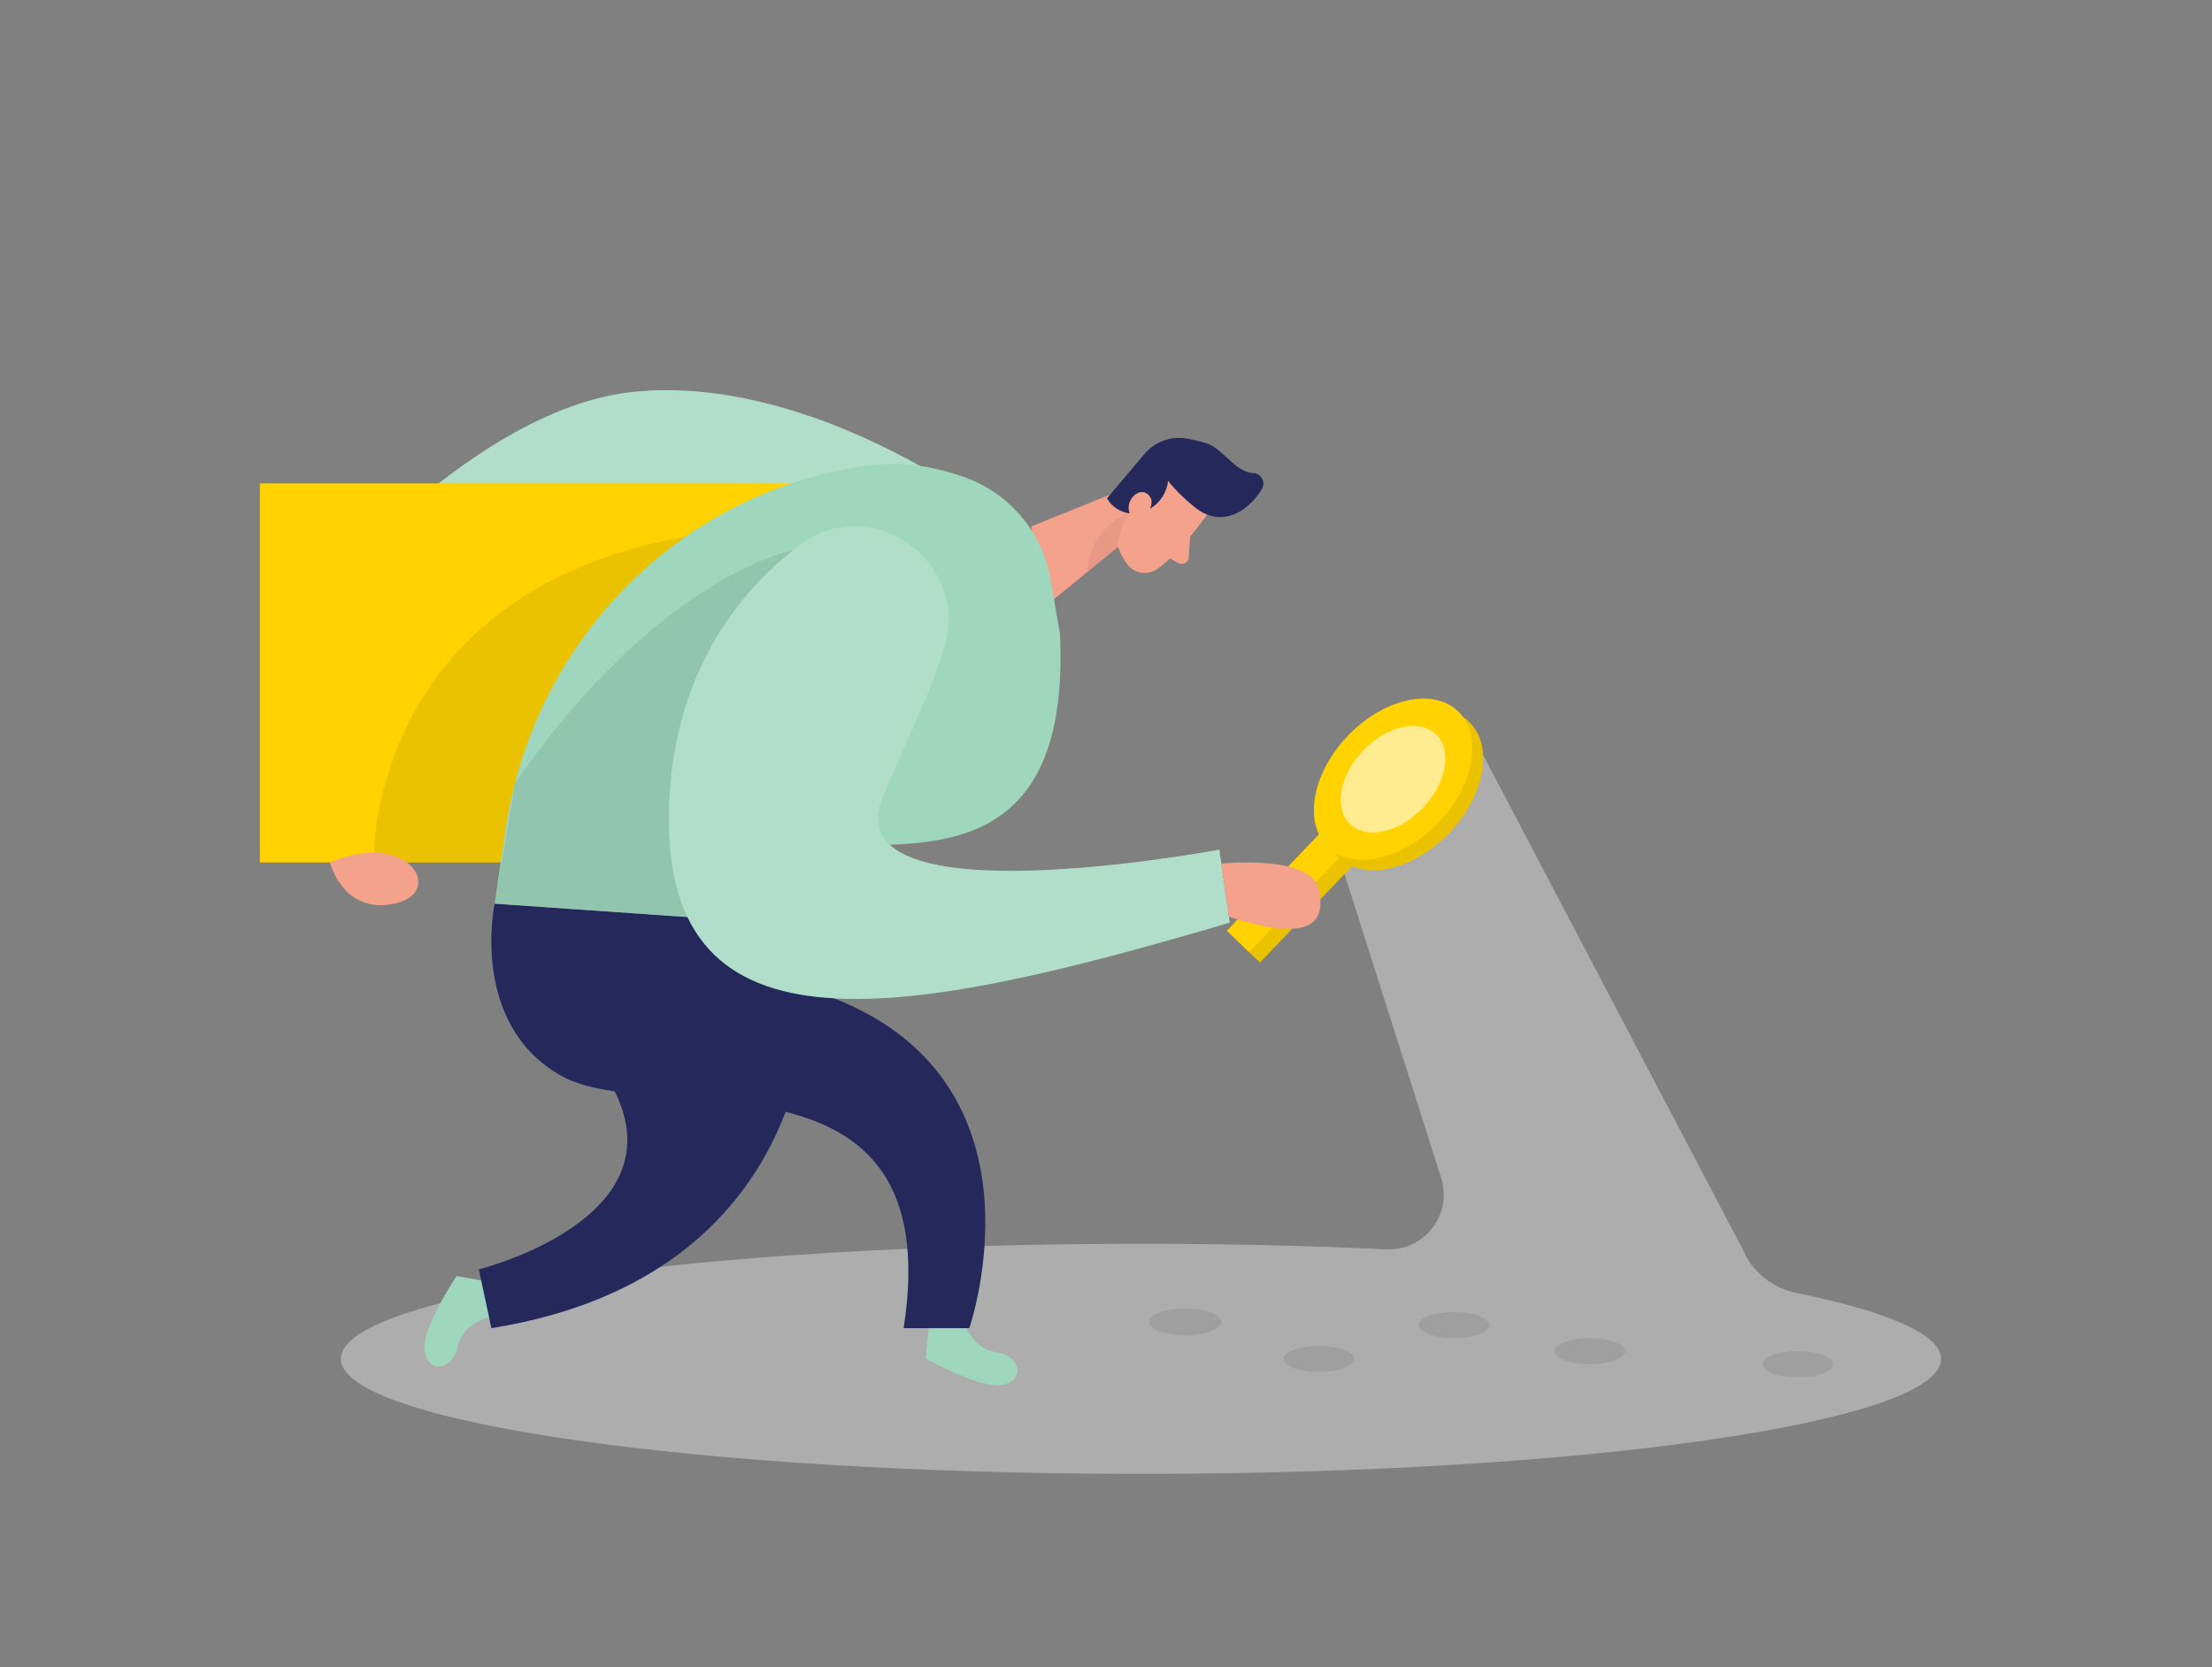 <svg width="406" height="306" viewBox="0 0 406 306" fill="none" xmlns="http://www.w3.org/2000/svg">
<rect x="0" y="0" width="406" height="306" fill="#808080" stroke="none"/>
<path d="M179.087 91.959C179.087 91.959 147.723 68.756 116.37 71.912C85.016 75.069 53.338 115.496 53.338 115.496L63.488 123.19C63.488 123.19 116.096 79.545 144.587 111.812C173.078 144.079 179.087 91.959 179.087 91.959Z" fill="#9ED6BE"/>
<path opacity="0.2" d="M179.087 91.959C179.087 91.959 147.723 68.756 116.37 71.912C85.016 75.069 53.338 115.496 53.338 115.496L63.488 123.19C63.488 123.19 116.096 79.545 144.587 111.812C173.078 144.079 179.087 91.959 179.087 91.959Z" fill="white"/>
<path d="M155.397 88.721H47.705V158.299H155.397V88.721Z" fill="#FFD200"/>
<path opacity="0.45" d="M329.692 237.296C327.708 236.895 325.838 236.058 324.218 234.845C322.597 233.632 321.267 232.073 320.324 230.282V230.181L272.264 138.658L245.813 157.385L264.519 216.194C265.012 217.74 265.124 219.383 264.845 220.982C264.565 222.58 263.903 224.088 262.915 225.375C261.927 226.662 260.642 227.692 259.169 228.375C257.697 229.058 256.082 229.374 254.46 229.298C240.25 228.648 225.137 228.283 209.435 228.283C128.316 228.283 62.554 237.732 62.554 249.395C62.554 261.057 128.316 270.517 209.435 270.517C290.554 270.517 356.265 261.067 356.265 249.425C356.265 244.898 346.43 240.727 329.692 237.296Z" fill="#E6E6E6"/>
<path d="M176.854 242.502C176.854 242.502 178.356 247.577 182.812 248.176C187.267 248.775 188.201 253.251 184.111 254.164C180.02 255.078 169.901 249.343 169.901 249.343L170.54 242.898L176.854 242.502Z" fill="#9ED6BE"/>
<path d="M90.102 241.639C90.102 241.639 84.945 242.756 84.011 247.151C83.078 251.546 78.551 252.134 77.921 247.983C77.292 243.832 83.819 234.199 83.819 234.199L90.193 235.346L90.102 241.639Z" fill="#9ED6BE"/>
<path d="M90.792 165.859C90.792 165.859 86.042 188.027 103.144 197.527C120.247 207.028 174.194 189.925 165.861 243.771H177.899C177.899 243.771 193.459 199.111 153.092 183.236L140.841 169.341L90.792 165.859Z" fill="#24285B"/>
<path d="M256.871 149.86L252.776 145.947L227.166 172.746L231.261 176.659L256.871 149.86Z" fill="#FFD200"/>
<path opacity="0.08" d="M256.871 149.86L252.776 145.947L227.166 172.746L231.261 176.659L256.871 149.86Z" fill="black"/>
<path d="M254.876 147.94L250.781 144.027L225.172 170.826L229.266 174.739L254.876 147.94Z" fill="#FFD200"/>
<path d="M266.014 152.871C272.598 145.981 274.209 136.836 269.614 132.444C265.018 128.052 255.955 130.077 249.371 136.967C242.787 143.856 241.176 153.002 245.771 157.394C250.367 161.785 259.43 159.76 266.014 152.871Z" fill="#FFD200"/>
<path opacity="0.08" d="M266.014 152.871C272.598 145.981 274.209 136.836 269.614 132.444C265.018 128.052 255.955 130.077 249.371 136.967C242.787 143.856 241.176 153.002 245.771 157.394C250.367 161.785 259.43 159.76 266.014 152.871Z" fill="black"/>
<path d="M264.014 150.969C270.598 144.079 272.21 134.933 267.614 130.542C263.018 126.15 253.955 128.175 247.371 135.064C240.787 141.954 239.176 151.099 243.772 155.491C248.367 159.883 257.43 157.858 264.014 150.969Z" fill="#FFD200"/>
<path opacity="0.57" d="M261.189 148.27C265.538 143.719 266.603 137.678 263.568 134.777C260.532 131.876 254.546 133.214 250.196 137.765C245.847 142.316 244.782 148.357 247.818 151.258C250.853 154.159 256.84 152.821 261.189 148.27Z" fill="white"/>
<path d="M221.524 94.464C221.524 94.464 216.946 101.113 212.5 104.381C212.069 104.695 211.58 104.921 211.062 105.046C210.543 105.171 210.005 105.193 209.478 105.11C208.951 105.027 208.446 104.841 207.991 104.563C207.536 104.284 207.14 103.919 206.827 103.488C205.213 101.224 203.69 97.692 205.71 93.835L208.329 86.862C209.008 85.529 210.082 84.439 211.405 83.741C212.728 83.043 214.235 82.772 215.718 82.964C221.27 83.289 224.508 90.557 221.524 94.464Z" fill="#F4A28C"/>
<path d="M209.932 88.293L189.277 96.616L191.815 111.313L206.705 99.164L209.932 88.293Z" fill="#F4A28C"/>
<path d="M219.768 93.451C217.782 91.938 215.977 90.201 214.388 88.274C214.245 89.579 213.723 90.814 212.889 91.827C212.054 92.84 210.942 93.588 209.689 93.979C208.481 94.376 207.172 94.342 205.987 93.881C204.802 93.42 203.814 92.561 203.193 91.451L209.892 83.534C210.807 82.363 212.023 81.461 213.41 80.925C214.797 80.389 216.303 80.238 217.768 80.489C219.034 80.707 220.285 81.006 221.514 81.382C224.559 82.397 226.68 86.681 230.029 86.823C230.366 86.839 230.693 86.943 230.978 87.124C231.263 87.304 231.496 87.556 231.654 87.853C231.813 88.151 231.891 88.485 231.882 88.822C231.873 89.159 231.777 89.488 231.603 89.777C229.958 92.507 226.365 95.978 221.97 94.588C221.179 94.332 220.434 93.948 219.768 93.451Z" fill="#24285B"/>
<path d="M210.511 94.344C210.511 94.344 212.439 91.908 210.511 90.598C208.582 89.289 205.751 92.801 207.933 95.146L210.511 94.344Z" fill="#F4A28C"/>
<path d="M218.428 98.504L218.184 102.33C218.164 102.545 218.09 102.75 217.971 102.929C217.851 103.108 217.689 103.254 217.499 103.355C217.309 103.456 217.096 103.507 216.881 103.506C216.666 103.504 216.455 103.449 216.266 103.345L213.515 101.823L218.428 98.504Z" fill="#F4A28C"/>
<path opacity="0.31" d="M205.03 100.515C205.03 100.515 205.649 95.897 207.314 94.141C207.314 94.141 199.793 96.678 199.62 104.95L205.03 100.515Z" fill="#CE8172"/>
<path opacity="0.08" d="M68.675 156.501C68.675 156.501 68.35 108.623 125.86 98.504L92.071 158.298H68.726L68.675 156.501Z" fill="black"/>
<path d="M194.555 116.399L192.85 106.482C192.183 102.438 190.501 98.629 187.96 95.412C185.42 92.196 182.105 89.676 178.325 88.09C175.035 86.775 171.596 85.872 168.084 85.4C163.577 84.771 157.264 85.4 150.2 87.258C119.77 95.246 97.44 121.027 92.822 152.106L90.792 165.86L140.841 169.341C140.841 169.341 138.304 155.131 156.066 155.131C173.829 155.131 196.321 155.314 194.555 116.399Z" fill="#9ED6BE"/>
<path opacity="0.08" d="M145.51 101.021C145.51 101.021 121.221 105.295 94.527 143.763L90.792 165.86L128.773 168.681L145.51 101.021Z" fill="black"/>
<path d="M173.362 118.713C178.102 102.899 159.72 90.11 146.617 100.158C135.655 108.552 123.272 123.666 122.785 149.173C121.942 195.203 166.034 186.971 225.706 169.341L223.808 155.933C223.808 155.933 152.352 169.442 162.055 146.219C166.115 136.506 170.845 127.127 173.362 118.713Z" fill="#9ED6BE"/>
<path opacity="0.2" d="M173.362 118.713C178.102 102.899 159.72 90.11 146.617 100.158C135.655 108.552 123.272 123.666 122.785 149.173C121.942 195.203 166.034 186.971 225.706 169.341L223.808 155.933C223.808 155.933 152.352 169.442 162.055 146.219C166.115 136.506 170.845 127.127 173.362 118.713Z" fill="white"/>
<path d="M148.281 183.348C148.281 183.348 149.753 234.25 90.193 243.771L87.889 232.981C87.889 232.981 135.594 221.156 104.778 189.478L148.281 183.348Z" fill="#24285B"/>
<path opacity="0.08" d="M242.098 251.801C245.674 251.801 248.573 250.728 248.573 249.405C248.573 248.082 245.674 247.01 242.098 247.01C238.521 247.01 235.622 248.082 235.622 249.405C235.622 250.728 238.521 251.801 242.098 251.801Z" fill="black"/>
<path opacity="0.08" d="M266.864 245.599C270.44 245.599 273.34 244.527 273.34 243.204C273.34 241.881 270.44 240.809 266.864 240.809C263.287 240.809 260.388 241.881 260.388 243.204C260.388 244.527 263.287 245.599 266.864 245.599Z" fill="black"/>
<path opacity="0.08" d="M291.802 250.388C295.379 250.388 298.278 249.316 298.278 247.993C298.278 246.67 295.379 245.598 291.802 245.598C288.226 245.598 285.327 246.67 285.327 247.993C285.327 249.316 288.226 250.388 291.802 250.388Z" fill="black"/>
<path opacity="0.08" d="M329.987 252.795C333.563 252.795 336.462 251.722 336.462 250.399C336.462 249.076 333.563 248.004 329.987 248.004C326.41 248.004 323.511 249.076 323.511 250.399C323.511 251.722 326.41 252.795 329.987 252.795Z" fill="black"/>
<path opacity="0.08" d="M217.545 245.061C221.2 245.061 224.163 243.961 224.163 242.605C224.163 241.248 221.2 240.148 217.545 240.148C213.89 240.148 210.927 241.248 210.927 242.605C210.927 243.961 213.89 245.061 217.545 245.061Z" fill="black"/>
<path d="M224.173 158.511C224.173 158.511 240.596 156.775 242.037 163.19C243.478 169.605 240.332 173.005 225.553 168.265L224.173 158.511Z" fill="#F4A28C"/>
<path d="M60.565 158.298C60.565 158.298 62.93 167.879 72.4 165.86C81.87 163.84 75.11 152.086 60.565 158.298Z" fill="#F4A28C"/>
</svg>
